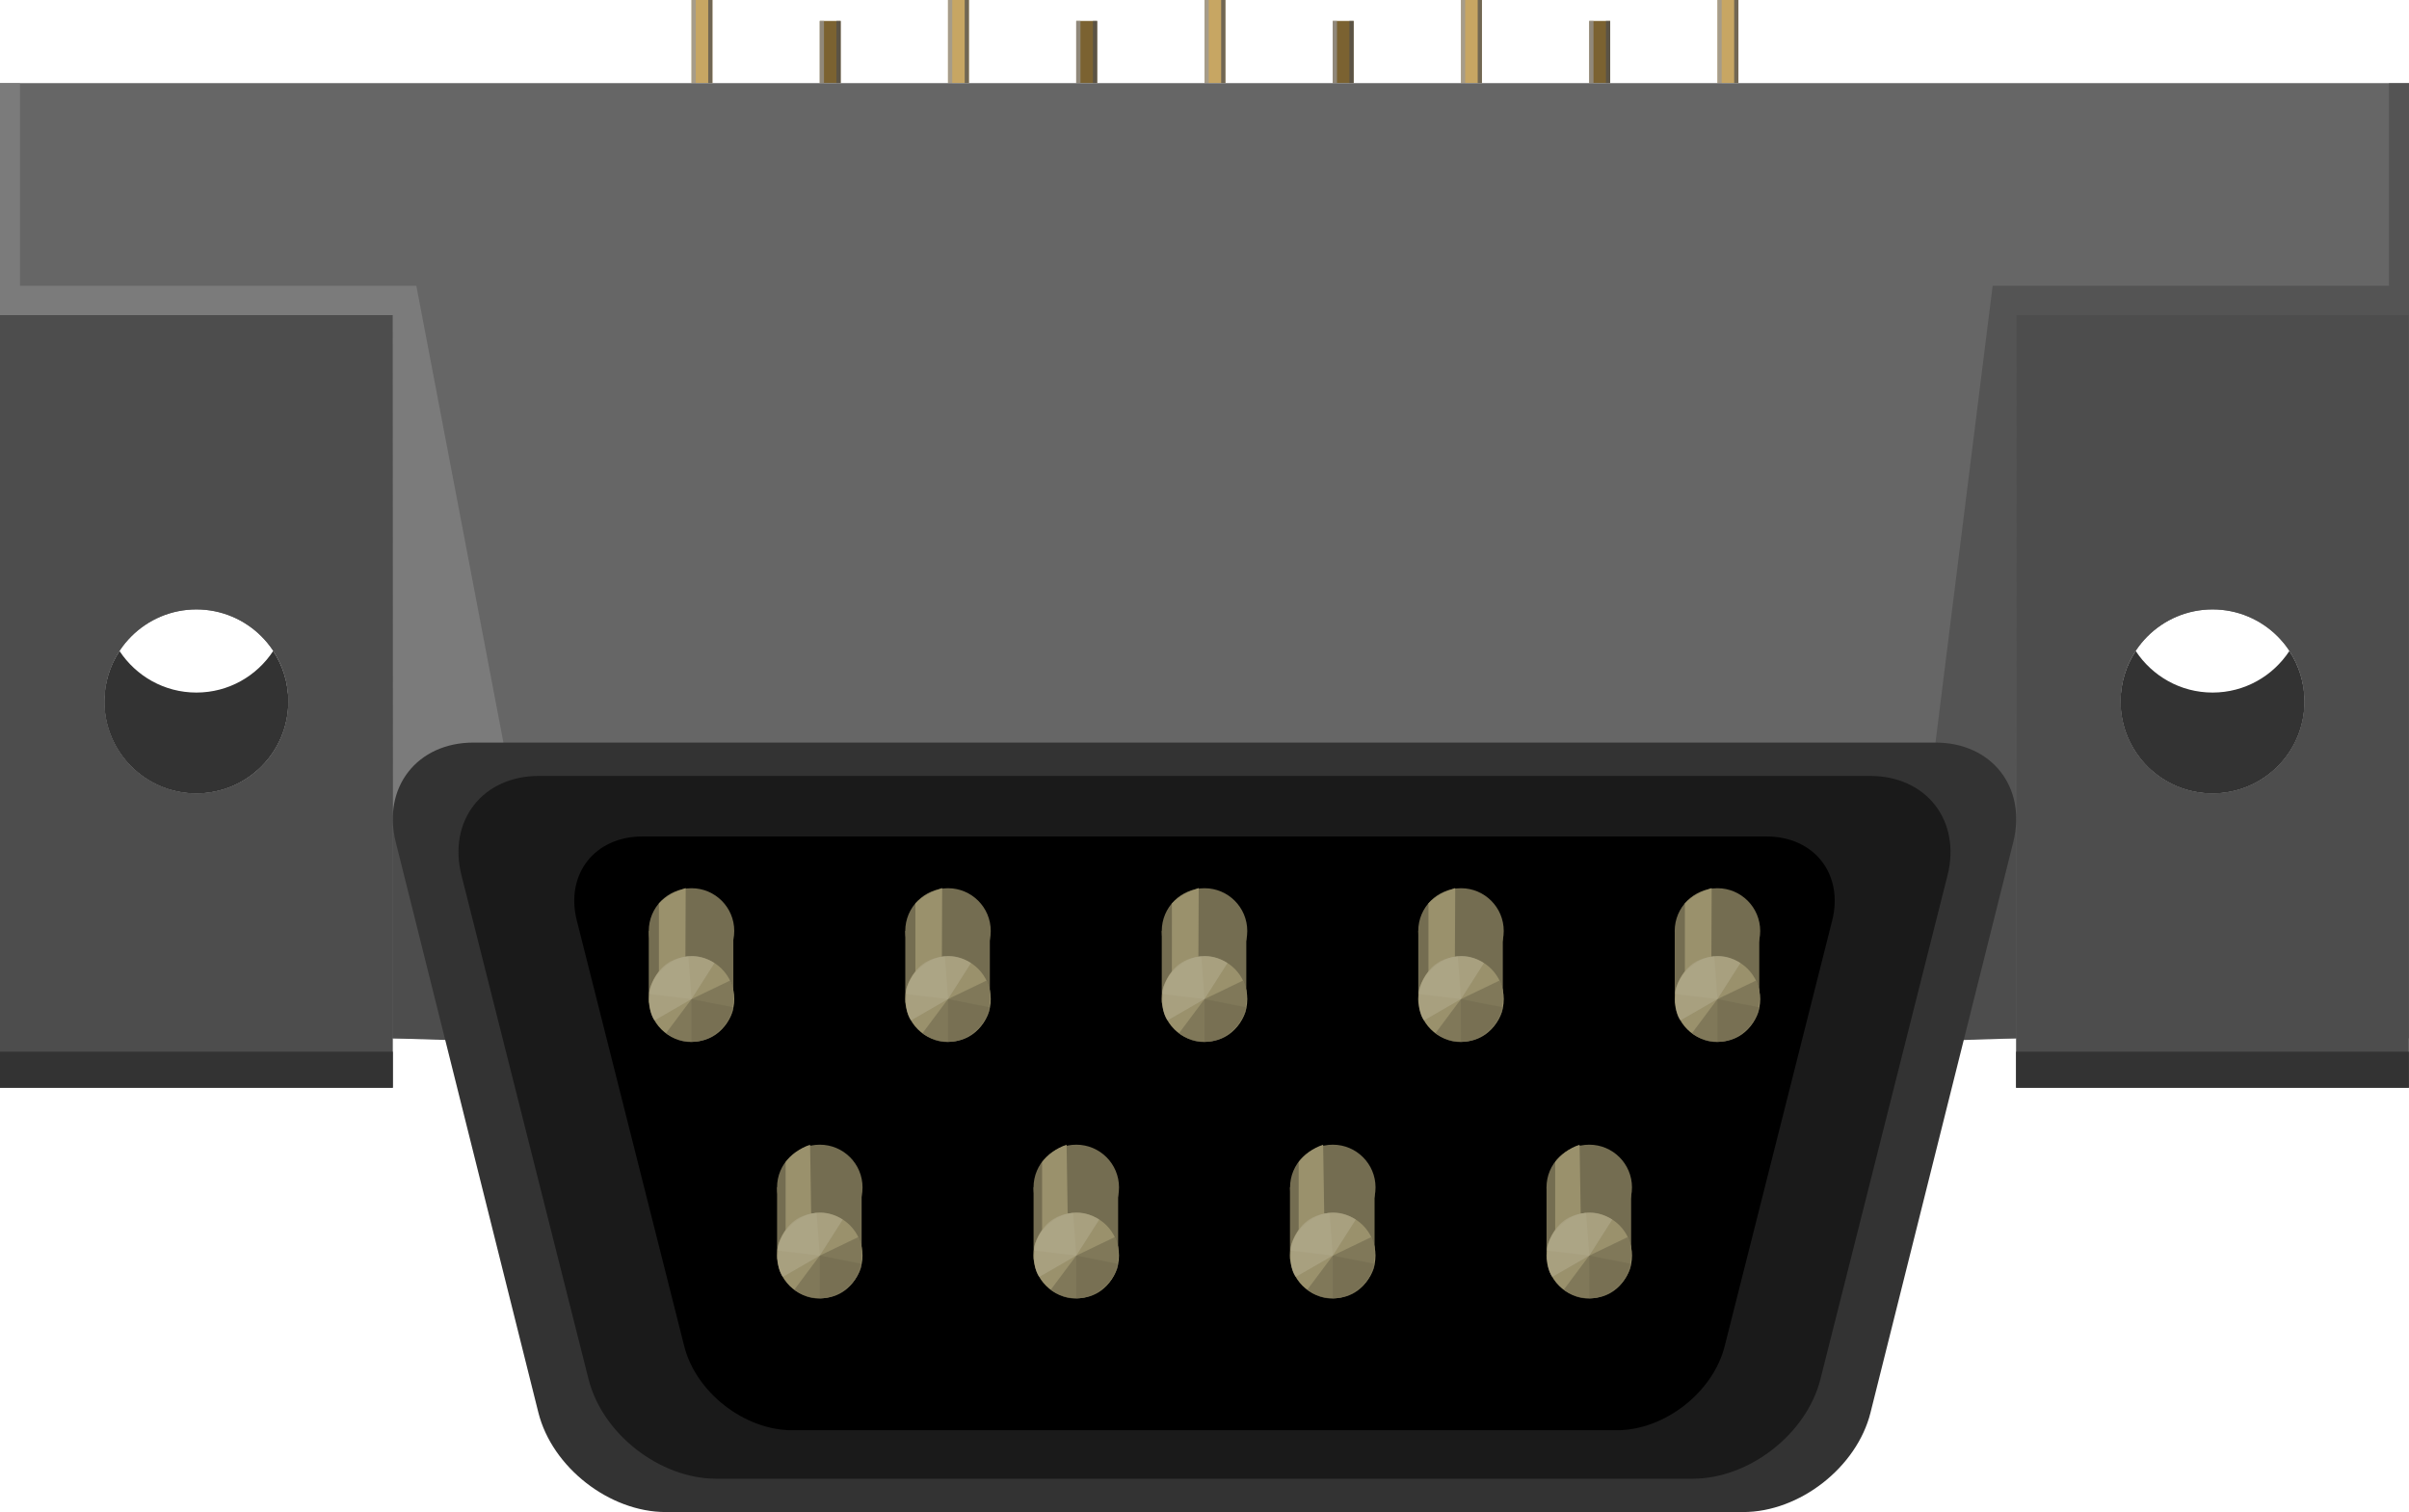<?xml version="1.0" encoding="utf-8"?>
<!-- Generator: Adobe Illustrator 15.1.0, SVG Export Plug-In . SVG Version: 6.00 Build 0)  -->
<!DOCTYPE svg PUBLIC "-//W3C//DTD SVG 1.1//EN" "http://www.w3.org/Graphics/SVG/1.1/DTD/svg11.dtd">
<svg version="1.1" id="Ebene_1" xmlns:svg="http://www.w3.org/2000/svg"
	 xmlns="http://www.w3.org/2000/svg" xmlns:xlink="http://www.w3.org/1999/xlink" x="0px" y="0px" width="67.625px"
	 height="42.443px" viewBox="0 0 67.625 42.443" enable-background="new 0 0 67.625 42.443" xml:space="preserve">
<g>
	<g id="breadboard">
		<g>
			<g>
				<g>
					<rect x="48.212" y="0" fill="#C7A663" width="0.588" height="2.333"/>
					<rect x="48.212" y="0" opacity="0.7" fill="#999999" enable-background="new    " width="0.119" height="2.333"/>
					<rect x="48.681" y="0" opacity="0.7" fill="#4D4D4D" enable-background="new    " width="0.119" height="2.333"/>
				</g>
				<g>
					<rect x="41.011" y="0" fill="#C7A663" width="0.59" height="2.333"/>
					<rect x="41.011" y="0" opacity="0.7" fill="#999999" enable-background="new    " width="0.119" height="2.333"/>
					<rect x="41.482" y="0" opacity="0.7" fill="#4D4D4D" enable-background="new    " width="0.119" height="2.333"/>
				</g>
				<g>
					<rect x="33.813" y="0" fill="#C7A663" width="0.587" height="2.333"/>
					<rect x="33.813" y="0" opacity="0.7" fill="#999999" enable-background="new    " width="0.119" height="2.333"/>
					<rect x="34.28" y="0" opacity="0.7" fill="#4D4D4D" enable-background="new    " width="0.12" height="2.333"/>
				</g>
				<g>
					<rect x="26.612" y="0" fill="#C7A663" width="0.587" height="2.333"/>
					<rect x="26.612" y="0" opacity="0.7" fill="#999999" enable-background="new    " width="0.119" height="2.333"/>
					<rect x="27.081" y="0" opacity="0.7" fill="#4D4D4D" enable-background="new    " width="0.119" height="2.333"/>
				</g>
				<g>
					<rect x="19.412" y="0" fill="#C7A663" width="0.587" height="2.333"/>
					<rect x="19.412" y="0" opacity="0.7" fill="#999999" enable-background="new    " width="0.119" height="2.333"/>
					<rect x="19.881" y="0" opacity="0.7" fill="#4D4D4D" enable-background="new    " width="0.119" height="2.333"/>
				</g>
			</g>
			<g>
				<g>
					<rect x="44.613" y="0.588" fill="#7B6231" width="0.588" height="1.745"/>
					<rect x="44.613" y="0.588" opacity="0.7" fill="#999999" enable-background="new    " width="0.119" height="1.745"/>
					<rect x="45.082" y="0.588" opacity="0.7" fill="#4D4D4D" enable-background="new    " width="0.119" height="1.745"/>
				</g>
				<g>
					<rect x="37.412" y="0.588" fill="#7B6231" width="0.588" height="1.745"/>
					<rect x="37.412" y="0.588" opacity="0.7" fill="#999999" enable-background="new    " width="0.119" height="1.745"/>
					<rect x="37.88" y="0.588" opacity="0.7" fill="#4D4D4D" enable-background="new    " width="0.119" height="1.745"/>
				</g>
				<g>
					<rect x="30.212" y="0.588" fill="#7B6231" width="0.587" height="1.745"/>
					<rect x="30.212" y="0.588" opacity="0.7" fill="#999999" enable-background="new    " width="0.119" height="1.745"/>
					<rect x="30.681" y="0.588" opacity="0.7" fill="#4D4D4D" enable-background="new    " width="0.119" height="1.745"/>
				</g>
				<g>
					<rect x="23.012" y="0.588" fill="#7B6231" width="0.587" height="1.745"/>
					<rect x="23.012" y="0.588" opacity="0.7" fill="#999999" enable-background="new    " width="0.119" height="1.745"/>
					<rect x="23.481" y="0.588" opacity="0.7" fill="#4D4D4D" enable-background="new    " width="0.119" height="1.745"/>
				</g>
			</g>
			<path fill="#666666" d="M0,2.333v26.813h67.625V2.333H0z M5.513,22.272c-1.427,0-2.583-1.157-2.583-2.583
				s1.157-2.583,2.583-2.583c1.426,0,2.583,1.157,2.583,2.583S6.94,22.272,5.513,22.272z M62.111,22.272
				c-1.428,0-2.584-1.157-2.584-2.583s1.156-2.583,2.584-2.583c1.426,0,2.582,1.157,2.582,2.583S63.537,22.272,62.111,22.272z"/>
			<path fill="#4D4D4D" d="M0,8.845v21.688h11.027V8.845H0z M5.513,22.272c-1.427,0-2.583-1.157-2.583-2.583
				s1.157-2.583,2.583-2.583c1.426,0,2.583,1.157,2.583,2.583S6.94,22.272,5.513,22.272z"/>
			<path fill="#4D4D4D" d="M56.595,8.845v21.688h11.027V8.845H56.595z M62.111,22.272c-1.428,0-2.584-1.157-2.584-2.583
				s1.156-2.583,2.584-2.583c1.426,0,2.582,1.157,2.582,2.583S63.537,22.272,62.111,22.272z"/>
		</g>
		<polygon opacity="0.84" fill="#808080" enable-background="new    " points="14.132,20.844 11.687,8.021 0.562,8.021 0.562,2.333 
			0,2.333 0,8.845 11.027,8.845 11.036,22.777 		"/>
		<polygon opacity="0.68" fill="#4D4D4D" enable-background="new    " points="54.332,20.844 55.937,8.021 67.062,8.021 
			67.062,2.333 67.625,2.333 67.625,8.845 56.595,8.845 56.587,22.777 		"/>
		<polyline fill="#4D4D4D" points="53.492,29.243 56.595,29.146 56.595,23.021 55.5,24.396 53.492,29.243 		"/>
		<polyline fill="#4D4D4D" points="14.132,29.243 11.027,29.146 11.027,23.021 12.124,24.396 14.132,29.243 		"/>
		<g>
			<path fill="#333333" d="M11.11,23.638c-0.384-1.536,0.598-2.794,2.182-2.794h41.04c1.584,0,2.566,1.257,2.184,2.794L52.509,39.65
				c-0.383,1.537-1.992,2.793-3.576,2.793H18.692c-1.584,0-3.194-1.256-3.579-2.793L11.11,23.638z"/>
			<path fill="#1A1A1A" d="M12.955,24.572c-0.388-1.535,0.591-2.792,2.175-2.792h37.364c1.584,0,2.563,1.257,2.176,2.792
				l-3.568,14.142c-0.387,1.537-2,2.793-3.584,2.793H20.106c-1.584,0-3.197-1.256-3.584-2.793L12.955,24.572z"/>
			<path d="M16.192,25.838c-0.327-1.297,0.5-2.358,1.838-2.358h31.563c1.34,0,2.166,1.062,1.84,2.358l-3.018,11.947
				c-0.326,1.298-1.688,2.361-3.025,2.361H22.234c-1.338,0-2.701-1.063-3.027-2.361L16.192,25.838z"/>
			<g>
				<g>
					<circle fill="#746D51" cx="44.613" cy="33.331" r="1.2"/>
				</g>
				<g>
					<circle fill="#746D51" cx="37.414" cy="33.331" r="1.2"/>
				</g>
				<g>
					<circle fill="#746D51" cx="30.213" cy="33.331" r="1.2"/>
				</g>
				<g>
					<circle fill="#746D51" cx="23.013" cy="33.331" r="1.2"/>
				</g>
			</g>
			<g>
				<g>
					<rect x="43.414" y="33.331" fill="#746D51" width="2.375" height="2.015"/>
				</g>
				<g>
					<rect x="36.212" y="33.331" fill="#746D51" width="2.375" height="2.015"/>
				</g>
				<g>
					<rect x="29.014" y="33.331" fill="#746D51" width="2.374" height="2.015"/>
				</g>
				<g>
					<rect x="21.814" y="33.331" fill="#746D51" width="2.374" height="2.015"/>
				</g>
			</g>
			<g>
				<g>
					<circle fill="#9A916C" cx="44.613" cy="35.243" r="1.2"/>
				</g>
				<g>
					<circle fill="#9A916C" cx="37.412" cy="35.243" r="1.2"/>
				</g>
				<g>
					<circle fill="#9A916C" cx="30.212" cy="35.243" r="1.2"/>
				</g>
				<g>
					<circle fill="#9A916C" cx="23.012" cy="35.243" r="1.2"/>
				</g>
			</g>
			<g>
				<g>
					<circle fill="#746D51" cx="48.212" cy="26.132" r="1.2"/>
				</g>
				<g>
					<circle fill="#746D51" cx="41.013" cy="26.132" r="1.2"/>
				</g>
				<g>
					<circle fill="#746D51" cx="33.813" cy="26.132" r="1.2"/>
				</g>
				<g>
					<circle fill="#746D51" cx="26.612" cy="26.132" r="1.2"/>
				</g>
				<g>
					<circle fill="#746D51" cx="19.412" cy="26.132" r="1.2"/>
				</g>
			</g>
			<g>
				<g>
					<rect x="47.013" y="26.132" fill="#746D51" width="2.373" height="2.015"/>
				</g>
				<g>
					<rect x="39.814" y="26.132" fill="#746D51" width="2.373" height="2.015"/>
				</g>
				<g>
					<rect x="32.613" y="26.132" fill="#746D51" width="2.373" height="2.015"/>
				</g>
				<g>
					<rect x="25.413" y="26.132" fill="#746D51" width="2.374" height="2.015"/>
				</g>
				<g>
					<rect x="18.212" y="26.132" fill="#746D51" width="2.374" height="2.015"/>
				</g>
			</g>
			<g>
				<g>
					<path fill="#9A916C" d="M47.296,25.359c0.223-0.229,0.439-0.324,0.754-0.432l-0.014,3.219h-0.738v-2.787H47.296z"/>
				</g>
				<g>
					<path fill="#9A916C" d="M40.097,25.359c0.223-0.229,0.438-0.324,0.754-0.432l-0.016,3.219h-0.736v-2.787H40.097z"/>
				</g>
				<g>
					<path fill="#9A916C" d="M32.898,25.359c0.221-0.229,0.438-0.324,0.752-0.432l-0.015,3.219h-0.738L32.898,25.359L32.898,25.359z
						"/>
				</g>
				<g>
					<path fill="#9A916C" d="M25.697,25.359c0.221-0.229,0.438-0.324,0.752-0.432l-0.014,3.219h-0.738V25.359z"/>
				</g>
				<g>
					<path fill="#9A916C" d="M18.497,25.359c0.221-0.229,0.438-0.324,0.752-0.432l-0.014,3.219h-0.738V25.359z"/>
				</g>
			</g>
			<g>
				<g>
					<path fill="#9A916C" d="M43.654,32.621c0.148-0.193,0.398-0.396,0.688-0.489l0.053,3.276h-0.738v-2.787H43.654z"/>
				</g>
				<g>
					<path fill="#9A916C" d="M36.455,32.621c0.148-0.193,0.398-0.396,0.688-0.489l0.051,3.276h-0.738V32.621L36.455,32.621z"/>
				</g>
				<g>
					<path fill="#9A916C" d="M29.254,32.621c0.149-0.193,0.399-0.396,0.687-0.489l0.051,3.276h-0.738V32.621z"/>
				</g>
				<g>
					<path fill="#9A916C" d="M22.054,32.621c0.149-0.193,0.399-0.396,0.687-0.489l0.051,3.276h-0.738V32.621z"/>
				</g>
			</g>
			<g>
				<g>
					<circle fill="#9A916C" cx="48.212" cy="28.044" r="1.2"/>
				</g>
				<g>
					<circle fill="#9A916C" cx="41.013" cy="28.044" r="1.2"/>
				</g>
				<g>
					<circle fill="#9A916C" cx="33.813" cy="28.044" r="1.2"/>
				</g>
				<g>
					<circle fill="#9A916C" cx="26.612" cy="28.044" r="1.2"/>
				</g>
				<g>
					<circle fill="#9A916C" cx="19.412" cy="28.044" r="1.2"/>
				</g>
			</g>
		</g>
	</g>
	<g>
		<g opacity="0.68">
			<g>
				<path fill="#746D51" d="M48.212,28.044v1.199c1.182,0,1.338-1.361,1.078-1.717L48.212,28.044z"/>
			</g>
			<g>
				<path fill="#746D51" d="M41.011,28.044l0.002,1.199c1.182,0,1.338-1.361,1.076-1.717L41.011,28.044z"/>
			</g>
			<g>
				<path fill="#746D51" d="M33.813,28.044v1.199c1.181,0,1.339-1.361,1.077-1.717L33.813,28.044z"/>
			</g>
			<g>
				<path fill="#746D51" d="M26.612,28.044v1.199c1.181,0,1.338-1.361,1.078-1.717L26.612,28.044z"/>
			</g>
			<g>
				<path fill="#746D51" d="M19.412,28.044v1.199c1.181,0,1.338-1.361,1.078-1.717L19.412,28.044z"/>
			</g>
		</g>
		<g opacity="0.68">
			<g>
				<path fill="#746D51" d="M48.212,28.044l-0.717,0.96c0.945,0.707,1.887-0.289,1.891-0.729L48.212,28.044z"/>
			</g>
			<g>
				<path fill="#746D51" d="M41.011,28.044l-0.717,0.96c0.945,0.707,1.889-0.289,1.893-0.729L41.011,28.044z"/>
			</g>
			<g>
				<path fill="#746D51" d="M33.813,28.044l-0.717,0.96c0.945,0.707,1.888-0.289,1.892-0.729L33.813,28.044z"/>
			</g>
			<g>
				<path fill="#746D51" d="M26.612,28.044l-0.717,0.96c0.945,0.707,1.887-0.289,1.891-0.729L26.612,28.044z"/>
			</g>
			<g>
				<path fill="#746D51" d="M19.412,28.044l-0.717,0.96c0.945,0.707,1.887-0.289,1.891-0.729L19.412,28.044z"/>
			</g>
		</g>
		<g opacity="0.68">
			<g>
				<path fill="#AEA789" d="M48.212,28.043l-0.09-1.195c-1.178,0.088-1.232,1.457-0.947,1.793L48.212,28.043z"/>
			</g>
			<g>
				<path fill="#AEA789" d="M41.013,28.043l-0.092-1.194c-1.176,0.088-1.23,1.457-0.945,1.793L41.013,28.043z"/>
			</g>
			<g>
				<path fill="#AEA789" d="M33.813,28.043l-0.09-1.195c-1.177,0.088-1.233,1.457-0.946,1.793L33.813,28.043z"/>
			</g>
			<g>
				<path fill="#AEA789" d="M26.613,28.043l-0.09-1.195c-1.177,0.088-1.233,1.457-0.946,1.793L26.613,28.043z"/>
			</g>
			<g>
				<path fill="#AEA789" d="M19.413,28.043l-0.091-1.194c-1.177,0.088-1.233,1.457-0.946,1.793L19.413,28.043z"/>
			</g>
		</g>
		<g opacity="0.68">
			<g>
				<path fill="#AEA789" d="M48.212,28.043l0.645-1.011c-0.996-0.635-1.859,0.429-1.832,0.869L48.212,28.043z"/>
			</g>
			<g>
				<path fill="#AEA789" d="M41.013,28.043l0.645-1.011c-0.996-0.635-1.861,0.429-1.832,0.869L41.013,28.043z"/>
			</g>
			<g>
				<path fill="#AEA789" d="M33.813,28.043l0.644-1.011c-0.996-0.635-1.859,0.429-1.832,0.869L33.813,28.043z"/>
			</g>
			<g>
				<path fill="#AEA789" d="M26.613,28.043l0.644-1.011c-0.996-0.635-1.86,0.429-1.832,0.869L26.613,28.043z"/>
			</g>
			<g>
				<path fill="#AEA789" d="M19.413,28.043l0.644-1.011c-0.996-0.635-1.86,0.429-1.832,0.869L19.413,28.043z"/>
			</g>
		</g>
	</g>
	<g>
		<g opacity="0.68">
			<g>
				<path fill="#746D51" d="M44.613,35.244l0.002,1.199c1.18,0,1.338-1.361,1.076-1.717L44.613,35.244z"/>
			</g>
			<g>
				<path fill="#746D51" d="M37.414,35.244v1.199c1.182,0,1.338-1.361,1.078-1.717L37.414,35.244z"/>
			</g>
			<g>
				<path fill="#746D51" d="M30.213,35.244v1.199c1.181,0,1.338-1.361,1.078-1.717L30.213,35.244z"/>
			</g>
			<g>
				<path fill="#746D51" d="M23.013,35.244v1.199c1.181,0,1.338-1.361,1.078-1.717L23.013,35.244z"/>
			</g>
		</g>
		<g opacity="0.68">
			<g>
				<path fill="#746D51" d="M44.613,35.244l-0.717,0.96c0.945,0.707,1.887-0.289,1.891-0.729L44.613,35.244z"/>
			</g>
			<g>
				<path fill="#746D51" d="M37.414,35.244l-0.717,0.96c0.945,0.707,1.887-0.289,1.891-0.729L37.414,35.244z"/>
			</g>
			<g>
				<path fill="#746D51" d="M30.213,35.244l-0.717,0.96c0.945,0.707,1.887-0.289,1.891-0.729L30.213,35.244z"/>
			</g>
			<g>
				<path fill="#746D51" d="M23.013,35.244l-0.717,0.96c0.945,0.707,1.887-0.289,1.891-0.729L23.013,35.244z"/>
			</g>
		</g>
		<g opacity="0.68">
			<g>
				<path fill="#AEA789" d="M44.615,35.244l-0.092-1.196c-1.178,0.089-1.232,1.457-0.945,1.793L44.615,35.244z"/>
			</g>
			<g>
				<path fill="#AEA789" d="M37.414,35.244l-0.09-1.196c-1.178,0.089-1.232,1.457-0.947,1.793L37.414,35.244z"/>
			</g>
			<g>
				<path fill="#AEA789" d="M30.213,35.244l-0.09-1.196c-1.177,0.089-1.233,1.457-0.946,1.793L30.213,35.244z"/>
			</g>
			<g>
				<path fill="#AEA789" d="M23.013,35.244l-0.09-1.196c-1.177,0.089-1.233,1.457-0.946,1.793L23.013,35.244z"/>
			</g>
		</g>
		<g opacity="0.68">
			<g>
				<path fill="#AEA789" d="M44.615,35.244l0.643-1.011c-0.996-0.635-1.859,0.429-1.832,0.869L44.615,35.244z"/>
			</g>
			<g>
				<path fill="#AEA789" d="M37.414,35.244l0.645-1.011c-0.996-0.635-1.859,0.429-1.832,0.869L37.414,35.244z"/>
			</g>
			<g>
				<path fill="#AEA789" d="M30.213,35.244l0.644-1.011c-0.996-0.635-1.86,0.429-1.832,0.869L30.213,35.244z"/>
			</g>
			<g>
				<path fill="#AEA789" d="M23.013,35.244l0.644-1.011c-0.996-0.635-1.86,0.429-1.832,0.869L23.013,35.244z"/>
			</g>
		</g>
	</g>
	<path fill="#333333" d="M5.513,19.44c-0.903,0-1.696-0.465-2.158-1.167c-0.268,0.407-0.426,0.893-0.426,1.416
		c0,1.427,1.157,2.583,2.583,2.583c1.426,0,2.583-1.157,2.583-2.583c0-0.523-0.158-1.009-0.426-1.416
		C7.209,18.975,6.416,19.44,5.513,19.44z"/>
	<path fill="#333333" d="M62.111,19.44c-0.904,0-1.695-0.465-2.158-1.167c-0.268,0.407-0.426,0.893-0.426,1.416
		c0,1.427,1.156,2.583,2.584,2.583c1.426,0,2.582-1.157,2.582-2.583c0-0.523-0.158-1.009-0.426-1.416
		C63.806,18.975,63.013,19.44,62.111,19.44z"/>
	<rect x="56.595" y="29.521" fill="#333333" width="11.027" height="1.012"/>
	<rect y="29.521" fill="#333333" width="11.027" height="1.012"/>
</g>
</svg>
